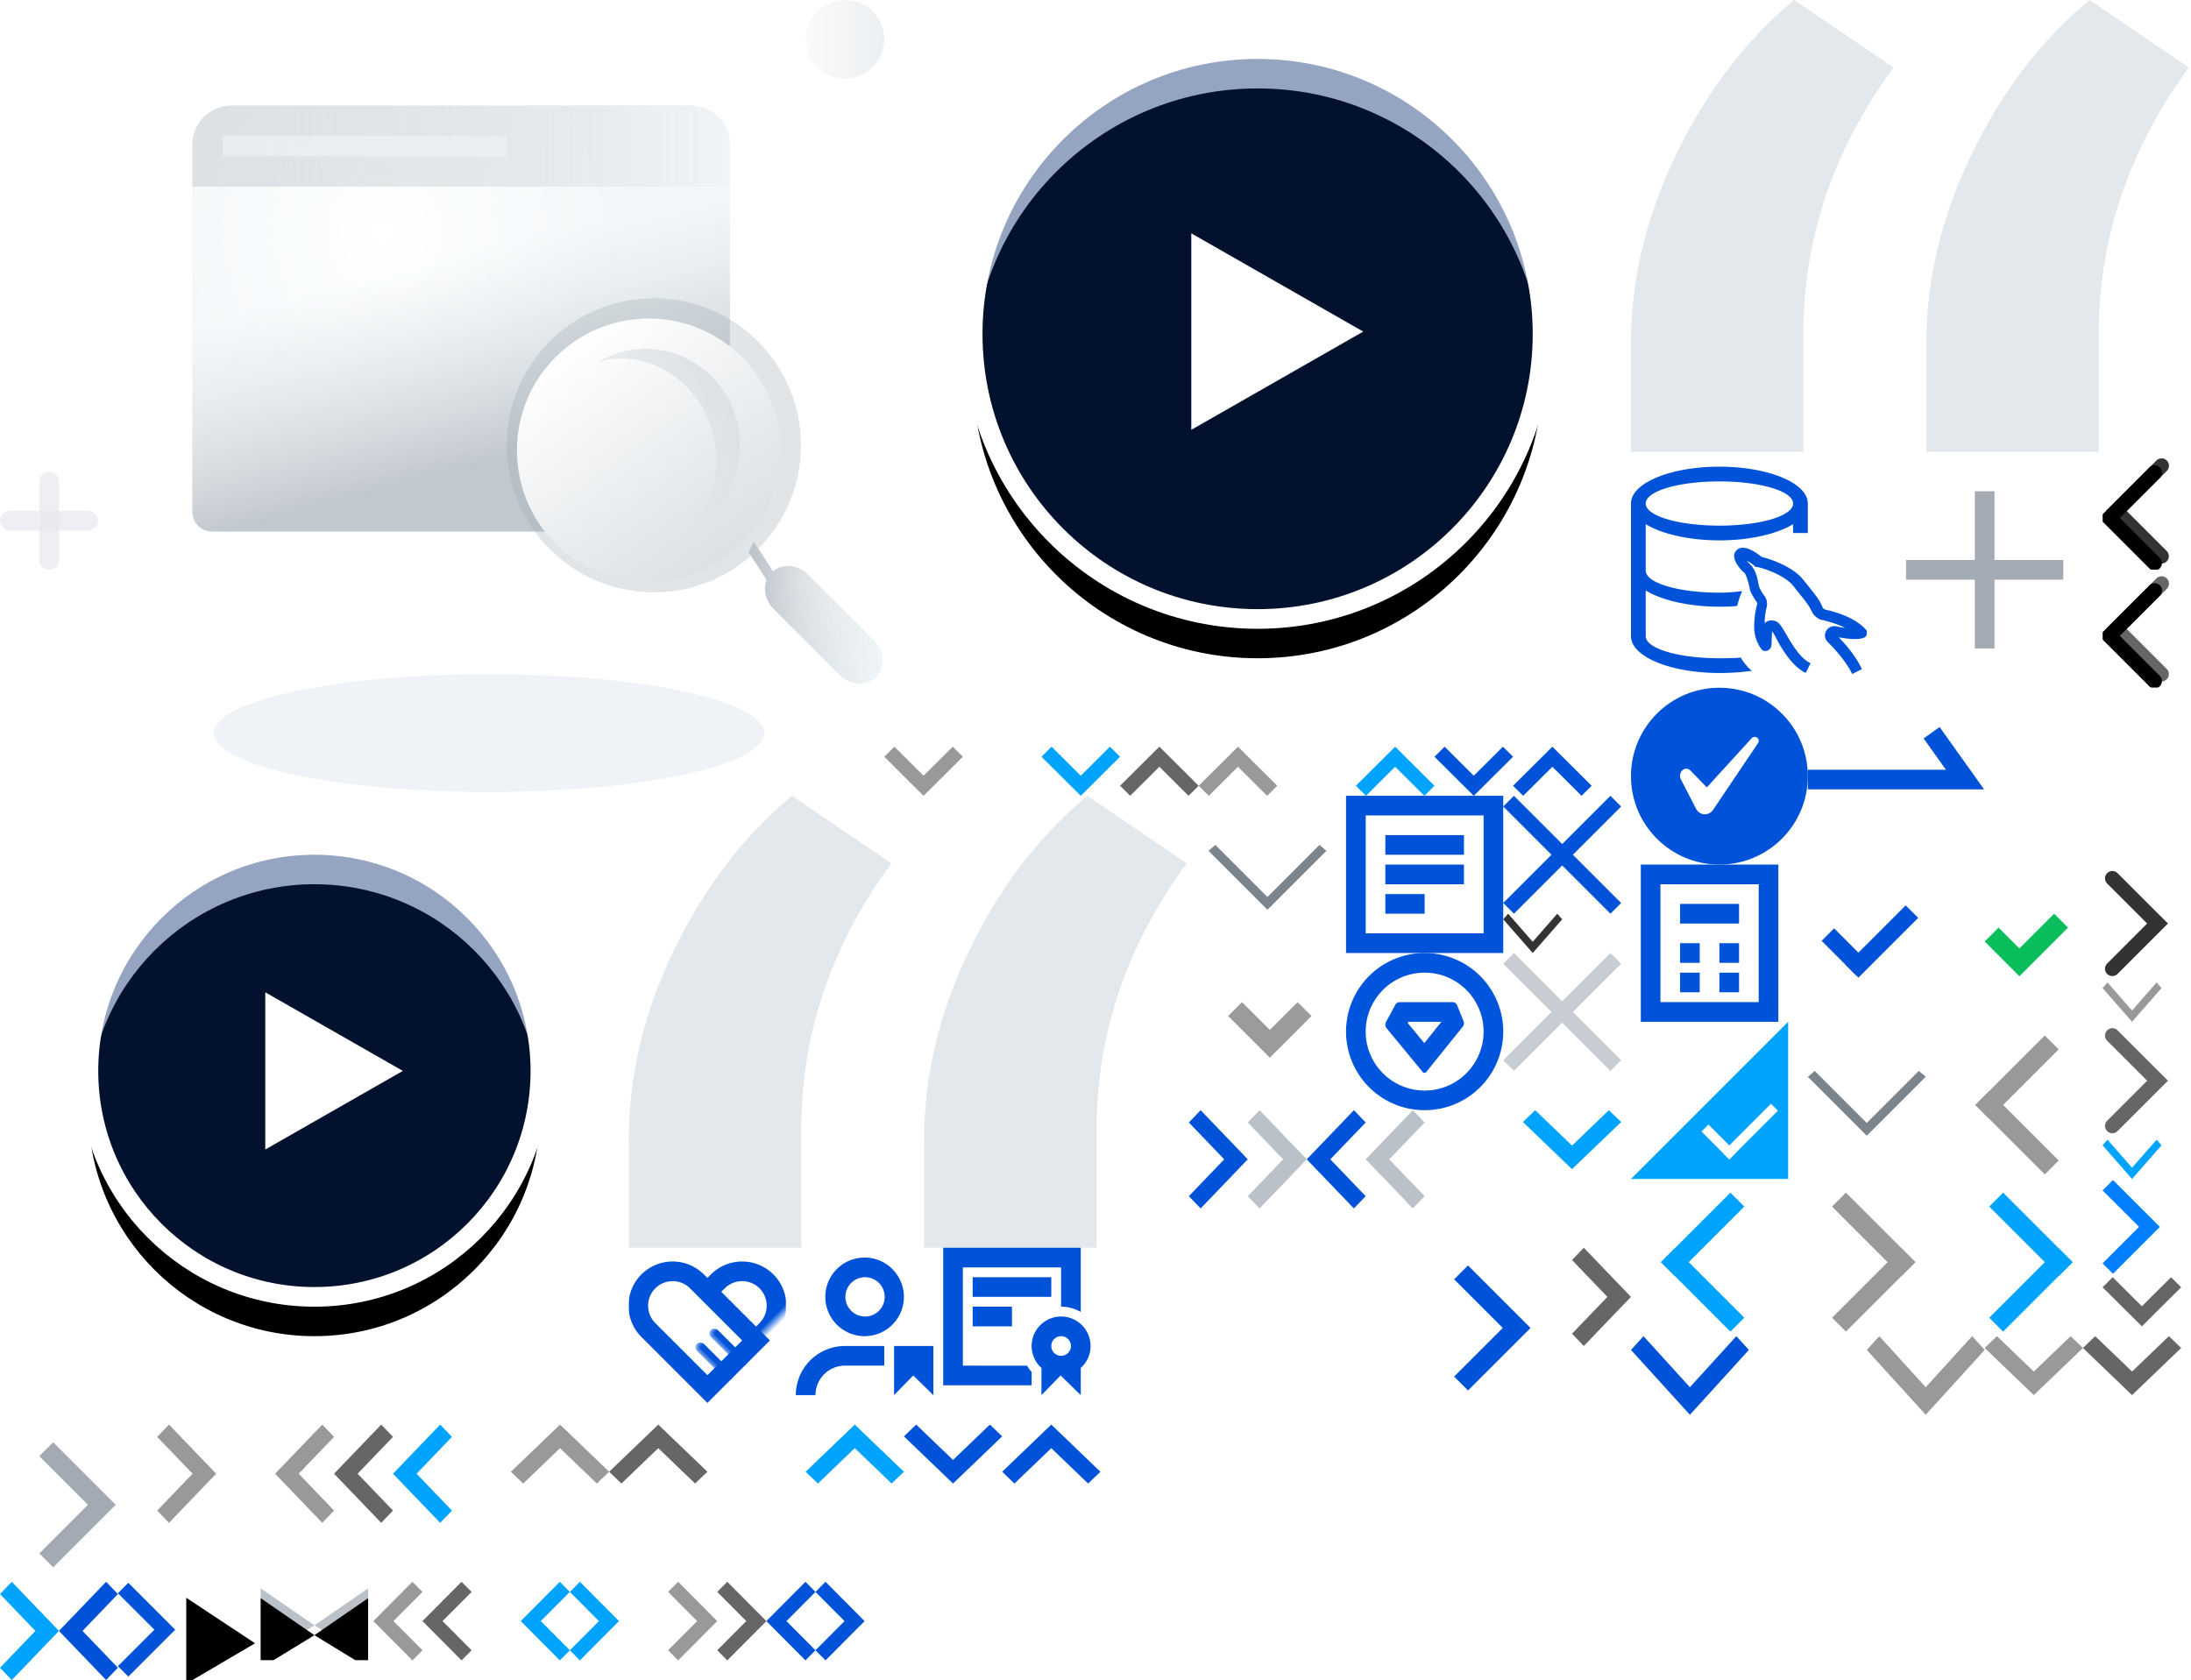 <?xml version="1.0" encoding="utf-8"?><svg width="223" height="171" viewBox="0 0 223 171" xmlns="http://www.w3.org/2000/svg" xmlns:xlink="http://www.w3.org/1999/xlink"><svg width="6" height="10" viewBox="0 0 6 10" id="L2RhdGEvX19xY2kvcm9vdC13b3Jrc3BhY2VzL19fcWNpLXBpcGVsaW5lLTQ0Mjc1MC0xL2J1aWxkL01haW4vZGVsL2Fycm93X2U5OS5zdmc=" x="214" y="120" xmlns="http://www.w3.org/2000/svg"><path d="M5.834 4.877l-1.061 1.06L1.061 9.65 0 8.59l3.713-3.713L0 1.165 1.06.105l4.774 4.772z" fill="#0080FF" fill-rule="evenodd"/></svg><svg width="6" height="10" viewBox="0 0 6 10" id="L2RhdGEvX19xY2kvcm9vdC13b3Jrc3BhY2VzL19fcWNpLXBpcGVsaW5lLTQ0Mjc1MC0xL2J1aWxkL01haW4vZGVsL2J0bi1uZXh0LWhvdmVyX2Q3ZC5zdmc=" x="121" y="113" xmlns="http://www.w3.org/2000/svg"><path d="M3.6 5L0 1.25 1.2 0 6 5 4.8 6.25 1.2 10 0 8.75z" fill="#0052d9" fill-rule="evenodd"/></svg><svg width="6" height="8" viewBox="0 0 6 8" id="L2RhdGEvX19xY2kvcm9vdC13b3Jrc3BhY2VzL19fcWNpLXBpcGVsaW5lLTQ0Mjc1MC0xL2J1aWxkL01haW4vZGVsL2J0bi1uZXh0X2JlOS5zdmc=" x="26" y="161" xmlns="http://www.w3.org/2000/svg"><defs><filter x="-18.3%" y="-14.1%" width="136.6%" height="128.1%" filterUnits="objectBoundingBox" id="acb"><feGaussianBlur stdDeviation=".5" in="SourceAlpha" result="shadowBlurInner1"/><feOffset dy="1" in="shadowBlurInner1" result="shadowOffsetInner1"/><feComposite in="shadowOffsetInner1" in2="SourceAlpha" operator="arithmetic" k2="-1" k3="1" result="shadowInnerInner1"/><feColorMatrix values="0 0 0 0 0 0 0 0 0 0 0 0 0 0 0 0 0 0 0.253 0" in="shadowInnerInner1"/></filter><path id="aca" d="M21.468 16.667L16 20.434l5.468 3.346z"/></defs><g transform="matrix(-1 0 0 1 22 -16)" fill="none" fill-rule="evenodd"><use fill="#BAC1C9" xlink:href="#aca"/><use fill="#000" filter="url(#acb)" xlink:href="#aca"/></g></svg><svg width="6" height="10" viewBox="0 0 6 10" id="L2RhdGEvX19xY2kvcm9vdC13b3Jrc3BhY2VzL19fcWNpLXBpcGVsaW5lLTQ0Mjc1MC0xL2J1aWxkL01haW4vZGVsL2J0bi1uZXh0X2UyYy5zdmc=" x="127" y="113" xmlns="http://www.w3.org/2000/svg"><path d="M3.6 5L0 1.25 1.2 0 6 5 4.8 6.25 1.2 10 0 8.75z" fill="#BAC1C9" fill-rule="evenodd"/></svg><svg width="6" height="10" viewBox="0 0 6 10" id="L2RhdGEvX19xY2kvcm9vdC13b3Jrc3BhY2VzL19fcWNpLXBpcGVsaW5lLTQ0Mjc1MC0xL2J1aWxkL01haW4vZGVsL2J0bi1wcmV2LWhvdmVyXzA3Yi5zdmc=" x="133" y="113" xmlns="http://www.w3.org/2000/svg"><path d="M2.4 5L6 8.75 4.8 10 0 5l1.2-1.25L4.8 0 6 1.25z" fill="#0052d9" fill-rule="nonzero"/></svg><svg width="6" height="8" viewBox="0 0 6 8" id="L2RhdGEvX19xY2kvcm9vdC13b3Jrc3BhY2VzL19fcWNpLXBpcGVsaW5lLTQ0Mjc1MC0xL2J1aWxkL01haW4vZGVsL2J0bi1wcmV2XzFmNC5zdmc=" x="32" y="161" xmlns="http://www.w3.org/2000/svg"><defs><filter x="-18.3%" y="-14.1%" width="136.6%" height="128.1%" filterUnits="objectBoundingBox" id="afb"><feGaussianBlur stdDeviation=".5" in="SourceAlpha" result="shadowBlurInner1"/><feOffset dy="1" in="shadowBlurInner1" result="shadowOffsetInner1"/><feComposite in="shadowOffsetInner1" in2="SourceAlpha" operator="arithmetic" k2="-1" k3="1" result="shadowInnerInner1"/><feColorMatrix values="0 0 0 0 0 0 0 0 0 0 0 0 0 0 0 0 0 0 0.253 0" in="shadowInnerInner1"/></filter><path id="afa" d="M17.468 12.667L12 16.434l5.468 3.346z"/></defs><g transform="translate(-12 -12)" fill="none" fill-rule="evenodd"><use fill="#BAC1C9" xlink:href="#afa"/><use fill="#000" filter="url(#afb)" xlink:href="#afa"/></g></svg><svg width="6" height="10" viewBox="0 0 6 10" id="L2RhdGEvX19xY2kvcm9vdC13b3Jrc3BhY2VzL19fcWNpLXBpcGVsaW5lLTQ0Mjc1MC0xL2J1aWxkL01haW4vZGVsL2J0bi1wcmV2Xzk4Ni5zdmc=" x="139" y="113" xmlns="http://www.w3.org/2000/svg"><path d="M2.4 5L6 8.75 4.8 10 0 5l1.2-1.25L4.8 0 6 1.25z" fill="#BAC1C9" fill-rule="nonzero"/></svg><svg width="12" height="8" viewBox="0 0 12 8" id="L2RhdGEvX19xY2kvcm9vdC13b3Jrc3BhY2VzL19fcWNpLXBpcGVsaW5lLTQ0Mjc1MC0xL2J1aWxkL01haW4vZGVsL2NhcmV0LW9wZW5fNWYyLnN2Zw==" x="166" y="136" xmlns="http://www.w3.org/2000/svg"><path d="M6 5.196L10.725 0 12 1.402 6 8 0 1.402 1.275 0z" fill="#0052D9" fill-rule="evenodd"/></svg><svg width="12" height="8" viewBox="0 0 12 8" id="L2RhdGEvX19xY2kvcm9vdC13b3Jrc3BhY2VzL19fcWNpLXBpcGVsaW5lLTQ0Mjc1MC0xL2J1aWxkL01haW4vZGVsL2NhcmV0LW9wZW5fNmVlLnN2Zw==" x="178" y="136" xmlns="http://www.w3.org/2000/svg"><path d="M6 5.196L10.725 0 12 1.402 6 8 0 1.402 1.275 0z" fill="#fff" fill-rule="evenodd"/></svg><svg width="12" height="8" viewBox="0 0 12 8" id="L2RhdGEvX19xY2kvcm9vdC13b3Jrc3BhY2VzL19fcWNpLXBpcGVsaW5lLTQ0Mjc1MC0xL2J1aWxkL01haW4vZGVsL2NhcmV0XzVhOC5zdmc=" x="190" y="136" xmlns="http://www.w3.org/2000/svg"><path d="M6 5.196L10.725 0 12 1.402 6 8 0 1.402 1.275 0z" fill="#999" fill-rule="evenodd"/></svg><svg width="12" height="12" viewBox="0 0 12 12" id="L2RhdGEvX19xY2kvcm9vdC13b3Jrc3BhY2VzL19fcWNpLXBpcGVsaW5lLTQ0Mjc1MC0xL2J1aWxkL01haW4vZGVsL2Nsb3NlLWFjdGl2ZV85NzAuc3Zn" x="153" y="81" xmlns="http://www.w3.org/2000/svg"><path d="M10.91 0L12 1.09 7.09 6 12 10.91 10.91 12 6 7.09 1.09 12 0 10.91 4.91 6 0 1.09 1.09 0 6 4.909 10.91 0z" fill="#0052D9" fill-rule="evenodd"/></svg><svg width="12" height="12" viewBox="0 0 12 12" id="L2RhdGEvX19xY2kvcm9vdC13b3Jrc3BhY2VzL19fcWNpLXBpcGVsaW5lLTQ0Mjc1MC0xL2J1aWxkL01haW4vZGVsL2Nsb3NlXzM2OS5zdmc=" x="153" y="97" xmlns="http://www.w3.org/2000/svg"><path d="M10.91 0L12 1.09 7.09 6 12 10.91 10.91 12 6 7.09 1.09 12 0 10.91 4.91 6 0 1.09 1.09 0 6 4.909 10.91 0z" fill="#495770" fill-rule="evenodd" opacity=".3"/></svg><svg width="57" height="46" viewBox="0 0 57 46" id="L2RhdGEvX19xY2kvcm9vdC13b3Jrc3BhY2VzL19fcWNpLXBpcGVsaW5lLTQ0Mjc1MC0xL2J1aWxkL01haW4vZGVsL2RvdF9jNzUuc3Zn" x="64" y="81" xmlns="http://www.w3.org/2000/svg"><path d="M17.56 46V33.02c.191-9.352 3.245-18.068 9.162-26.149L16.606 0c-4.9 4.072-8.892 9.29-11.977 15.651C1.543 22.014 0 28.44 0 34.93V46h17.56zm30.062 0V33.02c.191-9.352 3.245-18.068 9.162-26.149L46.668 0c-4.899 4.072-8.891 9.29-11.977 15.651-3.086 6.363-4.629 12.789-4.629 19.278V46h17.56z" fill="#E3E8ED" fill-rule="nonzero"/></svg><svg width="90" height="81" viewBox="0 0 90 81" id="L2RhdGEvX19xY2kvcm9vdC13b3Jrc3BhY2VzL19fcWNpLXBpcGVsaW5lLTQ0Mjc1MC0xL2J1aWxkL01haW4vZGVsL2VtcHR5XzI5Yi5zdmc=" xmlns="http://www.w3.org/2000/svg"><defs><linearGradient x1="-47.927%" y1="50%" x2="185.495%" y2="50%" id="ana"><stop stop-color="#FFF" offset="0%"/><stop stop-color="#E2E7EB" offset="100%"/></linearGradient><linearGradient x1="57.844%" y1="32.116%" x2="73.117%" y2="77.5%" id="and"><stop stop-color="#FBFEFE" stop-opacity=".5" offset="0%"/><stop stop-color="#A7B1B9" offset="100%"/></linearGradient><linearGradient x1="106.556%" y1="28.551%" x2="0%" y2="28.551%" id="ane"><stop stop-color="#F2F7FA" stop-opacity=".501" offset="0%"/><stop stop-color="#8D99A1" stop-opacity=".244" offset="100%"/></linearGradient><linearGradient x1="96.002%" y1="50.02%" x2="-.125%" y2="52.365%" id="anh"><stop stop-color="#FBFEFE" stop-opacity=".5" offset="0%"/><stop stop-color="#B9C1C7" offset="100%"/></linearGradient><linearGradient x1="22.132%" y1="6.673%" x2="85.239%" y2="92.307%" id="ani"><stop stop-color="#FFF" offset="0%"/><stop stop-color="#DADFE3" offset="100%"/></linearGradient><linearGradient x1="10.802%" y1="-39.98%" x2="80.247%" y2="123.629%" id="anj"><stop stop-color="#BBC2CA" stop-opacity=".658" offset="0%"/><stop stop-color="#E5E6EB" stop-opacity="0" offset="100%"/></linearGradient><radialGradient cx="35.61%" cy="29.795%" fx="35.61%" fy="29.795%" r="52.786%" gradientTransform="scale(.792 1) rotate(69.879 .403 .365)" id="anb"><stop stop-color="#FFF" stop-opacity=".992" offset="0%"/><stop stop-color="#E2EBF1" offset="100%"/></radialGradient><radialGradient cx="35.61%" cy="29.795%" fx="35.61%" fy="29.795%" r="54.438%" gradientTransform="matrix(.264 .91 -.964 .25 .55 -.1)" id="anf"><stop stop-color="#FFF" stop-opacity=".992" offset="0%"/><stop stop-color="#E2EBF1" offset="100%"/></radialGradient><path d="M23.58 10.742h46.71a4 4 0 014 4v37.355a2 2 0 01-2 2H21.58a2 2 0 01-2-2V14.742a4 4 0 014-4z" id="anc"/><path d="M76.723 55.129l1.95 3.02c.98-.83 2.534-.704 3.56.323l6.727 6.727c1.076 1.075 1.164 2.73.197 3.697-.967.967-2.622.879-3.698-.197l-6.727-6.727c-.825-.824-1.069-1.99-.701-2.925l-1.834-2.84.526-1.078z" id="ang"/></defs><g fill="none" fill-rule="evenodd"><ellipse fill="#EFF3F8" fill-rule="nonzero" cx="49.774" cy="74.613" rx="28" ry="6"/><circle fill="url(#ana)" fill-rule="nonzero" cx="86" cy="4" r="4"/><g opacity=".696"><use fill="url(#anb)" xlink:href="#anc"/><use fill="url(#and)" xlink:href="#anc"/></g><path d="M23.58 10.742h46.71a4 4 0 014 4V19H19.58v-4.258a4 4 0 014-4z" fill="url(#ane)" fill-rule="nonzero"/><circle fill="#9CA7AE" fill-rule="nonzero" opacity=".3" cx="66.548" cy="45.323" r="14.968"/><use fill="url(#anf)" xlink:href="#ang"/><use fill="url(#anh)" xlink:href="#ang"/><circle fill="url(#ani)" fill-rule="nonzero" cx="66.032" cy="45.839" r="13.419"/><path d="M70.484 35.516a9.44 9.44 0 014.84 1.33 8.638 8.638 0 00-2.437-.35c-5.31 0-9.613 4.876-9.613 10.286 0 2.773 1.13 5.406 2.948 7.314-3.17-1.6-5.351-4.932-5.351-8.783 0-5.41 4.304-9.797 9.613-9.797z" fill="url(#anj)" transform="matrix(-1 0 0 1 136.194 0)"/><path fill="#F0F3F6" opacity=".696" d="M22.677 13.839H51.58v2.065H22.677z"/><rect fill="#E5E8EC" fill-rule="nonzero" opacity=".718" y="52" width="10" height="2" rx="1"/><path d="M6 49v8a1 1 0 01-2 0v-8a1 1 0 012 0z" fill="#E5E8EC" fill-rule="nonzero" opacity=".718"/></g></svg><svg width="16" height="16" viewBox="0 0 16 16" id="L2RhdGEvX19xY2kvcm9vdC13b3Jrc3BhY2VzL19fcWNpLXBpcGVsaW5lLTQ0Mjc1MC0xL2J1aWxkL01haW4vZGVsL2ljb24tY2FsY19kZmQuc3Zn" x="166" y="88" xmlns="http://www.w3.org/2000/svg"><g fill="none" fill-rule="evenodd"><path d="M0 0h16v16H0z"/><path d="M15 0v16H1V0h14zm-2 2H3v12h10V2z" fill="#0052D9" fill-rule="nonzero"/><path fill="#0052D9" fill-rule="nonzero" d="M5 4h6v2H5zm0 4h2v2H5zm4 0h2v2H9zm-4 3h2v2H5zm4 0h2v2H9z"/></g></svg><svg width="16" height="16" viewBox="0 0 16 16" id="L2RhdGEvX19xY2kvcm9vdC13b3Jrc3BhY2VzL19fcWNpLXBpcGVsaW5lLTQ0Mjc1MC0xL2J1aWxkL01haW4vZGVsL2ljb24tY2hlY2tfMjQ4LnN2Zw==" x="182" y="88" xmlns="http://www.w3.org/2000/svg"><g fill="#0052D9" fill-rule="nonzero"><path d="M11.96 4.154l1.273 1.273-6.082 6.081-1.272-1.272z"/><path d="M4.677 6.488l3.535 3.535-1.273 1.273-3.535-3.535z"/></g></svg><svg width="16" height="16" viewBox="0 0 16 16" id="L2RhdGEvX19xY2kvcm9vdC13b3Jrc3BhY2VzL19fcWNpLXBpcGVsaW5lLTQ0Mjc1MC0xL2J1aWxkL01haW4vZGVsL2ljb24tY2hlY2tfZmMyLnN2Zw==" x="198" y="88" xmlns="http://www.w3.org/2000/svg"><g fill="none" fill-rule="evenodd"><path d="M0 0h16v16H0z"/><path d="M11.071 5l1.414 1.414-4.95 4.95L4 7.828l1.414-1.414 2.121 2.121L11.071 5z" fill="#0ABF5B" fill-rule="nonzero"/></g></svg><svg width="24" height="24" viewBox="0 0 24 24" id="L2RhdGEvX19xY2kvcm9vdC13b3Jrc3BhY2VzL19fcWNpLXBpcGVsaW5lLTQ0Mjc1MC0xL2J1aWxkL01haW4vZGVsL2ljb24tY2xvdWRfYzZkLnN2Zw==" x="166" y="46" xmlns="http://www.w3.org/2000/svg"><g fill="none" fill-rule="evenodd"><path d="M22.516 22.603c-.66-1.374-1.925-2.694-2.475-3.244-.33-.33-.384-.77-.165-1.154.22-.385.66-.55 1.1-.44l.825.165c-.77-.44-1.54-.605-2.09-.77-.11-.055-.22-.055-.274-.055-.44-.11-.825-.44-1.045-.88-.275-.604-.55-.934-1.87-2.584-.88-1.1-2.913-1.76-3.628-1.924h-.11c-.11 0-.165-.055-.22-.11l-.055-.055c-.22-.22-.495-.33-.715-.495.055.11.165.22.33.385l.11.11c.44.495.605 1.155.715 1.76.055.164.055.33.11.44.055.164.22.494.55.934.22.33.274.66.22 1.045a6.591 6.591 0 00-.22 1.704c.22-.22.494-.33.824-.275.605.055.825.495 1.32 1.32.55.934 1.43 2.529 2.529 3.024l-.495.99c-1.374-.66-2.419-2.42-2.969-3.465a7.53 7.53 0 00-.44-.77c0 .056-.055.276-.055.88 0 .275 0 .495-.055.66a.597.597 0 01-.44.44c-.22.055-.44 0-.55-.165-.11-.165-.274-.385-.384-.66-.66-1.264-.22-3.299-.055-3.903v-.165c-.33-.495-.605-.935-.715-1.265-.055-.165-.055-.33-.11-.495-.11-.495-.275-1.044-.495-1.32l-.165-.11c-.44-.494-1.32-1.539-.55-2.198.715-.66 2.145.44 2.475.714.385.11 2.969.77 4.233 2.31 1.375 1.704 1.65 2.034 1.98 2.804.055.165.165.22.33.274.054 0 .164.055.274.055.77.22 2.09.55 3.3 1.485.274.22.494.44.604.605v.385a.496.496 0 01-.33.33c-.495.22-1.704.11-2.529-.056.66.66 1.76 1.925 2.364 3.244l-.99.495z" fill="#0052D9" fill-rule="nonzero"/><path d="M9 1.5c-4.95 0-9 1.65-9 3.75v13.5h1.5V14.1c1.575.975 4.35 1.65 7.5 1.65.6 0 1.2 0 1.8-.075.15-.525.3-1.05.525-1.5-.75.075-1.5.15-2.325.15-4.125 0-7.5-.975-7.5-2.25V7.35C3.075 8.325 5.85 9 9 9c3.15 0 5.925-.675 7.5-1.65v.9H18v-3c0-2.1-4.05-3.75-9-3.75zm0 6c-4.125 0-7.5-.975-7.5-2.25S4.875 3 9 3s7.5.975 7.5 2.25S13.125 7.5 9 7.5zm2.175 13.425C10.5 21 9.75 21 9 21c-4.125 0-7.5-.975-7.5-2.25H0c0 2.1 4.05 3.75 9 3.75 1.125 0 2.25-.075 3.3-.225a4.912 4.912 0 01-1.125-1.35z" fill="#0052D9" fill-rule="nonzero"/><path d="M23.44 22.204a18.553 18.553 0 00-2.308-3.273m.108-.003c1.786.273 2.678-.004 2.678-.832 0-.827-1.435-1.533-4.306-2.117-1.196-1.73-2.104-2.85-2.725-3.365C14.94 11.005 13.23 10.7 13.23 10.7s-1.939-.94-2.332-.571c-.444.416.65 2.146.65 2.146s.322.575.537 1.063c.082.188.248.813.405 1.198.089.22.234.51.435.87-.09 1.274-.09 2.24 0 2.898.09.657.318 1.34.682 2.045.257.229.431.229.523 0 .092-.228.193-.91.302-2.045"/></g></svg><svg width="16" height="16" viewBox="0 0 16 16" id="L2RhdGEvX19xY2kvcm9vdC13b3Jrc3BhY2VzL19fcWNpLXBpcGVsaW5lLTQ0Mjc1MC0xL2J1aWxkL01haW4vZGVsL2ljb24tYWN0aXZlXzg4NC5zdmc=" x="166" y="104" xmlns="http://www.w3.org/2000/svg"><path d="M16 0v16H0L16 0z" fill="#00A4FF"/><path d="M7.883 10.462l2.828 2.828-.707.707-2.828-2.828.707-.707z" fill="#FFF"/><path d="M9.297 13.293l4.95-4.95.707.707-4.95 4.95-.707-.707z" fill="#FFF"/></svg><svg width="16" height="16" viewBox="0 0 16 16" id="L2RhdGEvX19xY2kvcm9vdC13b3Jrc3BhY2VzL19fcWNpLXBpcGVsaW5lLTQ0Mjc1MC0xL2J1aWxkL01haW4vZGVsL2ljb24tYXJyb3ctYm90dG9tXzA4Mi5zdmc=" x="182" y="104" xmlns="http://www.w3.org/2000/svg"><path d="M0 0h16v16H0V0z" fill="none"/><path d="M13.299 5L8 10.3 2.7 5l-.7.599L8 11.6l5.999-6.001-.7-.599z" fill="#7C848E"/></svg><svg width="7" height="12" viewBox="0 0 7 12" id="L2RhdGEvX19xY2kvcm9vdC13b3Jrc3BhY2VzL19fcWNpLXBpcGVsaW5lLTQ0Mjc1MC0xL2J1aWxkL01haW4vZGVsL2ljb24tYXJyb3ctbGVmdC1ob3Zlcl8zYTIuc3Zn" x="214" y="46" xmlns="http://www.w3.org/2000/svg"><defs><filter x="-25%" y="-24.9%" width="150%" height="149.9%" filterUnits="objectBoundingBox" id="aub"><feGaussianBlur stdDeviation="1.5" in="SourceAlpha" result="shadowBlurInner1"/><feOffset dy="1" in="shadowBlurInner1" result="shadowOffsetInner1"/><feComposite in="shadowOffsetInner1" in2="SourceAlpha" operator="arithmetic" k2="-1" k3="1" result="shadowInnerInner1"/><feColorMatrix values="0 0 0 0 0 0 0 0 0 0 0 0 0 0 0 0 0 0 0.5 0" in="shadowInnerInner1"/></filter><path d="M16.75 14a.75.75 0 01.75.75v5.769h5.754a.75.75 0 110 1.5h-7.25v-.02H16v-7.25a.75.75 0 01.75-.75z" id="aua"/></defs><g transform="rotate(45 27.487 -4.89)" fill="none" fill-rule="evenodd"><use fill="#333" xlink:href="#aua"/><use fill="#000" filter="url(#aub)" xlink:href="#aua"/></g></svg><svg width="16" height="16" viewBox="0 0 16 16" id="L2RhdGEvX19xY2kvcm9vdC13b3Jrc3BhY2VzL19fcWNpLXBpcGVsaW5lLTQ0Mjc1MC0xL2J1aWxkL01haW4vZGVsL2ljb24tYXJyb3ctbGVmdC1tb2JpbGUtZGlzYWJsZWRfMGU1LnN2Zw==" x="198" y="104" xmlns="http://www.w3.org/2000/svg"><g fill="none" fill-rule="evenodd"><path d="M0 0h16v16H0z"/><g fill="#999"><path d="M10.121 15.536l-7.07-7.072L4.464 7.05l7.07 7.071z"/><path d="M3.05 8.465l7.071-7.072 1.415 1.415-7.071 7.07z"/></g></g></svg><svg width="16" height="16" viewBox="0 0 16 16" id="L2RhdGEvX19xY2kvcm9vdC13b3Jrc3BhY2VzL19fcWNpLXBpcGVsaW5lLTQ0Mjc1MC0xL2J1aWxkL01haW4vZGVsL2ljb24tYXJyb3ctbGVmdC1tb2JpbGVfNzY2LnN2Zw==" x="166" y="120" xmlns="http://www.w3.org/2000/svg"><g fill="none" fill-rule="evenodd"><path d="M0 0h16v16H0z"/><g fill="#00a4ff"><path d="M10.121 15.536l-7.07-7.072L4.464 7.05l7.07 7.071z"/><path d="M3.05 8.465l7.071-7.072 1.415 1.415-7.071 7.07z"/></g></g></svg><svg width="7" height="12" viewBox="0 0 7 12" id="L2RhdGEvX19xY2kvcm9vdC13b3Jrc3BhY2VzL19fcWNpLXBpcGVsaW5lLTQ0Mjc1MC0xL2J1aWxkL01haW4vZGVsL2ljb24tYXJyb3ctbGVmdF9jMDQuc3Zn" x="214" y="58" xmlns="http://www.w3.org/2000/svg"><defs><filter x="-25%" y="-24.9%" width="150%" height="149.9%" filterUnits="objectBoundingBox" id="axb"><feGaussianBlur stdDeviation="1.5" in="SourceAlpha" result="shadowBlurInner1"/><feOffset dy="1" in="shadowBlurInner1" result="shadowOffsetInner1"/><feComposite in="shadowOffsetInner1" in2="SourceAlpha" operator="arithmetic" k2="-1" k3="1" result="shadowInnerInner1"/><feColorMatrix values="0 0 0 0 0 0 0 0 0 0 0 0 0 0 0 0 0 0 0.5 0" in="shadowInnerInner1"/></filter><path d="M16.75 14a.75.75 0 01.75.75v5.769h5.754a.75.75 0 110 1.5h-7.25v-.02H16v-7.25a.75.75 0 01.75-.75z" id="axa"/></defs><g transform="rotate(45 27.487 -4.89)" fill="none" fill-rule="evenodd"><use fill="#666" xlink:href="#axa"/><use fill="#000" filter="url(#axb)" xlink:href="#axa"/></g></svg><svg width="7" height="12" viewBox="0 0 7 12" id="L2RhdGEvX19xY2kvcm9vdC13b3Jrc3BhY2VzL19fcWNpLXBpcGVsaW5lLTQ0Mjc1MC0xL2J1aWxkL01haW4vZGVsL2ljb24tYXJyb3ctcmlnaHQtaG92ZXJfZGI5LnN2Zw==" x="214" y="88" xmlns="http://www.w3.org/2000/svg"><path d="M.469.872a.75.75 0 000 1.06L4.537 6l-4.07 4.071a.748.748 0 001.058 1.058l5.128-5.128-.013-.013.003-.003L1.529.872a.75.75 0 00-1.06 0z" fill="#333" fill-rule="evenodd"/></svg><svg width="16" height="16" viewBox="0 0 16 16" id="L2RhdGEvX19xY2kvcm9vdC13b3Jrc3BhY2VzL19fcWNpLXBpcGVsaW5lLTQ0Mjc1MC0xL2J1aWxkL01haW4vZGVsL2ljb24tYXJyb3ctcmlnaHQtbW9iaWxlLWRpc2FibGVkXzY2Ny5zdmc=" x="182" y="120" xmlns="http://www.w3.org/2000/svg"><g fill="none" fill-rule="evenodd"><path d="M0 0h16v16H0z"/><g fill="#999"><path d="M5.879 15.536l7.07-7.072-1.414-1.414-7.07 7.071z"/><path d="M12.95 8.465L5.879 1.393 4.464 2.808l7.071 7.07z"/></g></g></svg><svg width="16" height="16" viewBox="0 0 16 16" id="L2RhdGEvX19xY2kvcm9vdC13b3Jrc3BhY2VzL19fcWNpLXBpcGVsaW5lLTQ0Mjc1MC0xL2J1aWxkL01haW4vZGVsL2ljb24tYXJyb3ctcmlnaHQtbW9iaWxlXzA4Yi5zdmc=" x="198" y="120" xmlns="http://www.w3.org/2000/svg"><g fill="none" fill-rule="evenodd"><path d="M0 0h16v16H0z"/><g fill="#00a4ff"><path d="M5.879 15.536l7.07-7.072-1.414-1.414-7.07 7.071z"/><path d="M12.95 8.465L5.879 1.393 4.464 2.808l7.071 7.07z"/></g></g></svg><svg width="7" height="12" viewBox="0 0 7 12" id="L2RhdGEvX19xY2kvcm9vdC13b3Jrc3BhY2VzL19fcWNpLXBpcGVsaW5lLTQ0Mjc1MC0xL2J1aWxkL01haW4vZGVsL2ljb24tYXJyb3ctcmlnaHRfNDI2LnN2Zw==" x="214" y="104" xmlns="http://www.w3.org/2000/svg"><path d="M.469.872a.75.75 0 000 1.06L4.537 6l-4.07 4.071a.748.748 0 001.058 1.058l5.128-5.128-.013-.013.003-.003L1.529.872a.75.75 0 00-1.06 0z" fill="#666" fill-rule="evenodd"/></svg><svg width="16" height="16" viewBox="0 0 16 16" id="L2RhdGEvX19xY2kvcm9vdC13b3Jrc3BhY2VzL19fcWNpLXBpcGVsaW5lLTQ0Mjc1MC0xL2J1aWxkL01haW4vZGVsL2ljb24tYXJyb3dfMDgyLnN2Zw==" x="121" y="81" xmlns="http://www.w3.org/2000/svg"><path d="M0 0h16v16H0V0z" fill="none"/><path d="M13.299 5L8 10.3 2.7 5l-.7.599L8 11.6l5.999-6.001-.7-.599z" fill="#7C848E"/></svg><svg width="16" height="16" viewBox="0 0 16 16" id="L2RhdGEvX19xY2kvcm9vdC13b3Jrc3BhY2VzL19fcWNpLXBpcGVsaW5lLTQ0Mjc1MC0xL2J1aWxkL01haW4vZGVsL2ljb24tZG9jXzZjYi5zdmc=" x="137" y="81" xmlns="http://www.w3.org/2000/svg"><path d="M16 0v16H0V0h16zm-2 2H2v12h12V2zm-6 8v2H4v-2h4zm4-3v2H4V7h8zm0-3v2H4V4h8z" fill="#0052D9" fill-rule="nonzero"/></svg><svg width="16" height="16" viewBox="0 0 16 16" id="L2RhdGEvX19xY2kvcm9vdC13b3Jrc3BhY2VzL19fcWNpLXBpcGVsaW5lLTQ0Mjc1MC0xL2J1aWxkL01haW4vZGVsL2ljb24tZHJvcGRvd25fZDVkLnN2Zw==" x="121" y="97" xmlns="http://www.w3.org/2000/svg"><g fill="none" fill-rule="evenodd"><path d="M0 0h16v16H0z"/><path d="M4 6.414L5.414 5l2.828 2.828L11.072 5l1.413 1.414-2.828 2.829-1.414 1.414L4 6.414z" fill="#9B9B9B"/></g></svg><svg width="18" height="18" viewBox="0 0 18 18" id="L2RhdGEvX19xY2kvcm9vdC13b3Jrc3BhY2VzL19fcWNpLXBpcGVsaW5lLTQ0Mjc1MC0xL2J1aWxkL01haW4vZGVsL2ljb24tZmVhdHVyZV8xOGYuc3Zn" x="166" y="70" xmlns="http://www.w3.org/2000/svg"><g fill="none" fill-rule="evenodd"><circle fill="#0052D9" cx="9" cy="9" r="9"/><path d="M5.23 8.407a.78.78 0 00-.15.92l1.555 3.009a1 1 0 001.718.1l4.585-6.807a.4.4 0 00-.091-.543.418.418 0 00-.56.052l-4.57 5.006-1.665-1.723a.581.581 0 00-.821-.014z" fill="#FFF"/></g></svg><svg width="16" height="16" viewBox="0 0 16 16" id="L2RhdGEvX19xY2kvcm9vdC13b3Jrc3BhY2VzL19fcWNpLXBpcGVsaW5lLTQ0Mjc1MC0xL2J1aWxkL01haW4vZGVsL2ljb24taGFuZHBpY2tfYWM0LnN2Zw==" x="137" y="97" xmlns="http://www.w3.org/2000/svg"><g fill="#0055DC" fill-rule="nonzero"><path d="M2 8a6 6 0 1012 0A6 6 0 002 8zM0 8a8 8 0 1116 0A8 8 0 010 8z"/><path d="M9.711 7H6.353l-.07.128 1.683 2.04L9.71 7zm-1.727 5.2a.233.233 0 01-.181-.087L4.13 7.66a.584.584 0 01-.06-.645l.944-1.743A.507.507 0 015.46 5h5.38c.206 0 .392.13.473.333l.645 1.587a.585.585 0 01-.083.584l-3.71 4.607a.234.234 0 01-.18.089z"/></g></svg><svg width="18" height="16" viewBox="0 0 18 16" id="L2RhdGEvX19xY2kvcm9vdC13b3Jrc3BhY2VzL19fcWNpLXBpcGVsaW5lLTQ0Mjc1MC0xL2J1aWxkL01haW4vZGVsL2ljb24tbW9yZWxpbmtfNTU4LnN2Zw==" x="184" y="70" xmlns="http://www.w3.org/2000/svg"><g fill="none" fill-rule="evenodd"><path d="M.5.5h17v15H.5z"/><path d="M11.787 5.161L13.415 4l4.526 6.348H0v-2h14.058z" fill="#0052D9" fill-rule="nonzero"/></g></svg><svg width="18" height="16" viewBox="0 0 18 16" id="L2RhdGEvX19xY2kvcm9vdC13b3Jrc3BhY2VzL19fcWNpLXBpcGVsaW5lLTQ0Mjc1MC0xL2J1aWxkL01haW4vZGVsL2ljb24tbW9yZWxpbmtfY2Q5LnN2Zw==" x="202" y="70" xmlns="http://www.w3.org/2000/svg"><g fill="none" fill-rule="evenodd"><path d="M.5.5h17v15H.5z"/><path d="M11.787 5.161L13.415 4l4.526 6.348H0v-2h14.058z" fill="#fff" fill-rule="nonzero"/></g></svg><svg width="16" height="16" viewBox="0 0 16 16" id="L2RhdGEvX19xY2kvcm9vdC13b3Jrc3BhY2VzL19fcWNpLXBpcGVsaW5lLTQ0Mjc1MC0xL2J1aWxkL01haW4vZGVsL2ljb24tc2FsZV8xODguc3Zn" x="64" y="127" xmlns="http://www.w3.org/2000/svg"><defs><path id="bja" d="M0 0h16v16H0z"/></defs><g fill="none" fill-rule="evenodd"><mask id="bjb" fill="#fff"><use xlink:href="#bja"/></mask><path d="M3.732 12.667h5v-7.5a2.5 2.5 0 10-5 0v7.5zm2.5-12a4.5 4.5 0 014.5 4.5v9.5h-9v-9.5a4.5 4.5 0 014.5-4.5z" fill="#0052D9" fill-rule="nonzero" mask="url(#bjb)" transform="rotate(-45 6.232 7.667)"/><rect fill="#0052D9" mask="url(#bjb)" transform="rotate(-45 8.707 11.556)" x="8.207" y="9.056" width="1" height="5" rx=".5"/><rect fill="#0052D9" mask="url(#bjb)" transform="rotate(-45 10.12 10.142)" x="9.621" y="7.642" width="1" height="5" rx=".5"/><path d="M14.989 7.853V6.294a2.5 2.5 0 10-5 0v1.493l5 .066zm-2.5-6.059a4.5 4.5 0 014.5 4.5v1.512l-9 .291V6.294a4.5 4.5 0 014.5-4.5z" fill="#0052D9" fill-rule="nonzero" mask="url(#bjb)" transform="rotate(45 12.489 4.946)"/></g></svg><svg width="16" height="16" viewBox="0 0 16 16" id="L2RhdGEvX19xY2kvcm9vdC13b3Jrc3BhY2VzL19fcWNpLXBpcGVsaW5lLTQ0Mjc1MC0xL2J1aWxkL01haW4vZGVsL2ljb24tc2VydmljZV8wMTIuc3Zn" x="80" y="127" xmlns="http://www.w3.org/2000/svg"><path d="M3 15H1a5 5 0 015-5v2c-1.654 0-3 1.346-3 3zm7-3H6v-2h4v2zM4 5a4 4 0 118 0 4 4 0 01-8 0zm4 2a2 2 0 10.001-3.999A2 2 0 008 7zm3 3h4v5l-2.051-2L11 15z" fill="#0052D9" fill-rule="evenodd"/></svg><svg width="16" height="16" viewBox="0 0 16 16" id="L2RhdGEvX19xY2kvcm9vdC13b3Jrc3BhY2VzL19fcWNpLXBpcGVsaW5lLTQ0Mjc1MC0xL2J1aWxkL01haW4vZGVsL2ljb24tdGVzdF84MjQuc3Zn" x="96" y="127" xmlns="http://www.w3.org/2000/svg"><g fill="none" fill-rule="evenodd"><path d="M0 0h16v16H0z"/><path d="M14 0l.001 6.536A3.982 3.982 0 0012 6V2H2v10l6.536.001a4 4 0 00.464.645V14H0V0h14z" fill="#0052D9" fill-rule="nonzero"/><path fill="#0052D9" d="M3 3h8v2H3zm0 3h4v2H3zm9 1a3 3 0 012 5.235V15l-2.051-2L10 15v-2.764A3 3 0 0112 7zm0 2a1 1 0 100 2 1 1 0 000-2z"/></g></svg><svg width="64" height="64" viewBox="0 0 64 64" id="L2RhdGEvX19xY2kvcm9vdC13b3Jrc3BhY2VzL19fcWNpLXBpcGVsaW5lLTQ0Mjc1MC0xL2J1aWxkL01haW4vZGVsL2ljb24tdmlkZW8tbV81ZTYuc3Zn" y="81" xmlns="http://www.w3.org/2000/svg"><defs><filter x="-32.6%" y="-23.9%" width="165.2%" height="165.2%" filterUnits="objectBoundingBox" id="bma"><feMorphology radius="1" operator="dilate" in="SourceAlpha" result="shadowSpreadOuter1"/><feOffset dy="4" in="shadowSpreadOuter1" result="shadowOffsetOuter1"/><feGaussianBlur stdDeviation="4" in="shadowOffsetOuter1" result="shadowBlurOuter1"/><feComposite in="shadowBlurOuter1" in2="SourceAlpha" operator="out" result="shadowBlurOuter1"/><feColorMatrix values="0 0 0 0 0.02 0 0 0 0 0.161 0 0 0 0 0.424 0 0 0 0.403 0" in="shadowBlurOuter1"/></filter><circle id="bmb" cx="23" cy="23" r="23"/></defs><g fill="none" fill-rule="evenodd"><g transform="translate(9 5)"><use fill="#000" filter="url(#bma)" xlink:href="#bmb"/><use stroke="#FFF" stroke-width="2" fill-opacity=".423" fill="#05296C" xlink:href="#bmb"/></g><path fill="#FFF" d="M41 28l-14 8V20z"/></g></svg><svg width="76" height="76" viewBox="0 0 76 76" id="L2RhdGEvX19xY2kvcm9vdC13b3Jrc3BhY2VzL19fcWNpLXBpcGVsaW5lLTQ0Mjc1MC0xL2J1aWxkL01haW4vZGVsL2ljb24tdmlkZW9fMWU1LnN2Zw==" x="90" xmlns="http://www.w3.org/2000/svg"><defs><filter x="-25.9%" y="-19%" width="151.7%" height="151.7%" filterUnits="objectBoundingBox" id="bna"><feMorphology radius="1" operator="dilate" in="SourceAlpha" result="shadowSpreadOuter1"/><feOffset dy="4" in="shadowSpreadOuter1" result="shadowOffsetOuter1"/><feGaussianBlur stdDeviation="4" in="shadowOffsetOuter1" result="shadowBlurOuter1"/><feComposite in="shadowBlurOuter1" in2="SourceAlpha" operator="out" result="shadowBlurOuter1"/><feColorMatrix values="0 0 0 0 0.02 0 0 0 0 0.161 0 0 0 0 0.424 0 0 0 0.403 0" in="shadowBlurOuter1"/></filter><circle id="bnb" cx="29" cy="29" r="29"/></defs><g fill="none" fill-rule="evenodd"><g transform="translate(9 5)"><use fill="#000" filter="url(#bna)" xlink:href="#bnb"/><use stroke="#FFF" stroke-width="2" fill-opacity=".423" fill="#05296C" xlink:href="#bnb"/></g><path fill="#FFF" d="M48.75 33.75l-17.5 10v-20z"/></g></svg><svg width="16" height="16" viewBox="0 0 16 16" id="L2RhdGEvX19xY2kvcm9vdC13b3Jrc3BhY2VzL19fcWNpLXBpcGVsaW5lLTQ0Mjc1MC0xL2J1aWxkL01haW4vZGVsL2ljb25fYzQyLnN2Zw==" x="112" y="127" xmlns="http://www.w3.org/2000/svg"><g fill="none" fill-rule="evenodd"><path d="M0 0h16v16H0z"/><path d="M0 0h16v16H0V0zm2 2v12h12V2H2z" fill="#FFF" fill-rule="nonzero"/><path fill="#FFF" d="M5.5 4l6 4-6 4z"/></g></svg><svg width="10" height="6" viewBox="0 0 10 6" id="L2RhdGEvX19xY2kvcm9vdC13b3Jrc3BhY2VzL19fcWNpLXBpcGVsaW5lLTQ0Mjc1MC0xL2J1aWxkL01haW4vZGVsL2xpbmstYXJyb3ctYm90dG9tLWRpc2FibGVkX2QxYi5zdmc=" x="202" y="136" xmlns="http://www.w3.org/2000/svg"><path d="M5 3.6L8.75 0 10 1.2 5 6 3.75 4.8 0 1.2 1.25 0z" fill="#999" fill-rule="evenodd"/></svg><svg width="10" height="6" viewBox="0 0 10 6" id="L2RhdGEvX19xY2kvcm9vdC13b3Jrc3BhY2VzL19fcWNpLXBpcGVsaW5lLTQ0Mjc1MC0xL2J1aWxkL01haW4vZGVsL2xpbmstYXJyb3ctYm90dG9tLWdyYXlfZjhhLnN2Zw==" x="212" y="136" xmlns="http://www.w3.org/2000/svg"><path d="M5 3.6L8.75 0 10 1.2 5 6 3.75 4.8 0 1.2 1.25 0z" fill="#666" fill-rule="evenodd"/></svg><svg width="8" height="5" viewBox="0 0 8 5" id="L2RhdGEvX19xY2kvcm9vdC13b3Jrc3BhY2VzL19fcWNpLXBpcGVsaW5lLTQ0Mjc1MC0xL2J1aWxkL01haW4vZGVsL2xpbmstYXJyb3ctYm90dG9tLXMtZ3JheV8zN2Yuc3Zn" x="214" y="130" xmlns="http://www.w3.org/2000/svg"><path d="M4 2.956L6.969 0 8 1.022 4 5 0 1.023 1.031 0z" fill="#666" fill-rule="evenodd"/></svg><svg width="8" height="5" viewBox="0 0 8 5" id="L2RhdGEvX19xY2kvcm9vdC13b3Jrc3BhY2VzL19fcWNpLXBpcGVsaW5lLTQ0Mjc1MC0xL2J1aWxkL01haW4vZGVsL2xpbmstYXJyb3ctYm90dG9tLXMtZGlzYWJsZWRfMWZjLnN2Zw==" x="90" y="76" xmlns="http://www.w3.org/2000/svg"><path d="M4 2.956L6.969 0 8 1.022 4 5 0 1.023 1.031 0z" fill="#999" fill-rule="evenodd"/></svg><svg width="8" height="5" viewBox="0 0 8 5" id="L2RhdGEvX19xY2kvcm9vdC13b3Jrc3BhY2VzL19fcWNpLXBpcGVsaW5lLTQ0Mjc1MC0xL2J1aWxkL01haW4vZGVsL2xpbmstYXJyb3ctYm90dG9tLXMtd2hpdGVfYmM5LnN2Zw==" x="98" y="76" xmlns="http://www.w3.org/2000/svg"><path d="M4 2.956L6.969 0 8 1.022 4 5 0 1.023 1.031 0z" fill="#fff" fill-rule="evenodd"/></svg><svg width="8" height="5" viewBox="0 0 8 5" id="L2RhdGEvX19xY2kvcm9vdC13b3Jrc3BhY2VzL19fcWNpLXBpcGVsaW5lLTQ0Mjc1MC0xL2J1aWxkL01haW4vZGVsL2xpbmstYXJyb3ctYm90dG9tLXNfN2NlLnN2Zw==" x="106" y="76" xmlns="http://www.w3.org/2000/svg"><path d="M4 2.956L6.969 0 8 1.022 4 5 0 1.023 1.031 0z" fill="#00A4FF" fill-rule="evenodd"/></svg><svg width="10" height="6" viewBox="0 0 10 6" id="L2RhdGEvX19xY2kvcm9vdC13b3Jrc3BhY2VzL19fcWNpLXBpcGVsaW5lLTQ0Mjc1MC0xL2J1aWxkL01haW4vZGVsL2xpbmstYXJyb3ctYm90dG9tLXdoaXRlX2ZkMi5zdmc=" x="145" y="113" xmlns="http://www.w3.org/2000/svg"><path d="M5 3.6L8.75 0 10 1.2 5 6 3.75 4.8 0 1.2 1.25 0z" fill="#fff" fill-rule="evenodd"/></svg><svg width="10" height="6" viewBox="0 0 10 6" id="L2RhdGEvX19xY2kvcm9vdC13b3Jrc3BhY2VzL19fcWNpLXBpcGVsaW5lLTQ0Mjc1MC0xL2J1aWxkL01haW4vZGVsL2xpbmstYXJyb3ctYm90dG9tXzk1My5zdmc=" x="155" y="113" xmlns="http://www.w3.org/2000/svg"><path d="M5 3.6L8.75 0 10 1.2 5 6 3.75 4.8 0 1.2 1.25 0z" fill="#00A4FF" fill-rule="evenodd"/></svg><svg width="6" height="10" viewBox="0 0 6 10" id="L2RhdGEvX19xY2kvcm9vdC13b3Jrc3BhY2VzL19fcWNpLXBpcGVsaW5lLTQ0Mjc1MC0xL2J1aWxkL01haW4vZGVsL2xpbmstYXJyb3ctZ3JheV9jZWQuc3Zn" x="160" y="127" xmlns="http://www.w3.org/2000/svg"><path d="M3.6 5L0 1.25 1.2 0 6 5 4.8 6.25 1.2 10 0 8.75z" fill="#666" fill-rule="evenodd"/></svg><svg width="6" height="4" viewBox="0 0 6 4" id="L2RhdGEvX19xY2kvcm9vdC13b3Jrc3BhY2VzL19fcWNpLXBpcGVsaW5lLTQ0Mjc1MC0xL2J1aWxkL01haW4vZGVsL2xpbmstYXJyb3ctZG93bi1kaXNhYmxlZF83NGQuc3Zn" x="214" y="100" xmlns="http://www.w3.org/2000/svg"><path d="M0 .571L3 4 6 .571 5.5 0 3 2.857.5 0 0 .571z" fill="#999"/></svg><svg width="6" height="4" viewBox="0 0 6 4" id="L2RhdGEvX19xY2kvcm9vdC13b3Jrc3BhY2VzL19fcWNpLXBpcGVsaW5lLTQ0Mjc1MC0xL2J1aWxkL01haW4vZGVsL2xpbmstYXJyb3ctZG93bi1ob3Zlcl84NDYuc3Zn" x="214" y="116" xmlns="http://www.w3.org/2000/svg"><path d="M0 .571L3 4 6 .571 5.5 0 3 2.857.5 0 0 .571z" fill="#00A4FF"/></svg><svg width="6" height="4" viewBox="0 0 6 4" id="L2RhdGEvX19xY2kvcm9vdC13b3Jrc3BhY2VzL19fcWNpLXBpcGVsaW5lLTQ0Mjc1MC0xL2J1aWxkL01haW4vZGVsL2xpbmstYXJyb3ctZG93bl9mZTIuc3Zn" x="153" y="93" xmlns="http://www.w3.org/2000/svg"><path d="M0 .571L3 4 6 .571 5.5 0 3 2.857.5 0 0 .571z" fill="#333"/></svg><svg width="6" height="10" viewBox="0 0 6 10" id="L2RhdGEvX19xY2kvcm9vdC13b3Jrc3BhY2VzL19fcWNpLXBpcGVsaW5lLTQ0Mjc1MC0xL2J1aWxkL01haW4vZGVsL2xpbmstYXJyb3ctZGlzYWJsZWRfNzEyLnN2Zw==" x="16" y="145" xmlns="http://www.w3.org/2000/svg"><path d="M3.6 5L0 1.25 1.2 0 6 5 4.8 6.25 1.2 10 0 8.75z" fill="#999" fill-rule="evenodd"/></svg><svg width="6" height="10" viewBox="0 0 6 10" id="L2RhdGEvX19xY2kvcm9vdC13b3Jrc3BhY2VzL19fcWNpLXBpcGVsaW5lLTQ0Mjc1MC0xL2J1aWxkL01haW4vZGVsL2xpbmstYXJyb3ctbGVmdC13aGl0ZV83MDguc3Zn" x="22" y="145" xmlns="http://www.w3.org/2000/svg"><path d="M2.4 5L6 1.25 4.8 0 0 5l1.2 1.25L4.8 10 6 8.75z" fill="#fff" fill-rule="evenodd"/></svg><svg width="6" height="10" viewBox="0 0 6 10" id="L2RhdGEvX19xY2kvcm9vdC13b3Jrc3BhY2VzL19fcWNpLXBpcGVsaW5lLTQ0Mjc1MC0xL2J1aWxkL01haW4vZGVsL2xpbmstYXJyb3ctbGVmdC1kaXNhYmxlZF80YzIuc3Zn" x="28" y="145" xmlns="http://www.w3.org/2000/svg"><path d="M2.4 5L6 1.25 4.8 0 0 5l1.2 1.25L4.8 10 6 8.75z" fill="#999" fill-rule="evenodd"/></svg><svg width="6" height="10" viewBox="0 0 6 10" id="L2RhdGEvX19xY2kvcm9vdC13b3Jrc3BhY2VzL19fcWNpLXBpcGVsaW5lLTQ0Mjc1MC0xL2J1aWxkL01haW4vZGVsL2xpbmstYXJyb3ctbGVmdC1ncmF5XzExZS5zdmc=" x="34" y="145" xmlns="http://www.w3.org/2000/svg"><path d="M2.4 5L6 1.25 4.8 0 0 5l1.2 1.25L4.8 10 6 8.75z" fill="#666" fill-rule="evenodd"/></svg><svg width="5" height="8" viewBox="0 0 5 8" id="L2RhdGEvX19xY2kvcm9vdC13b3Jrc3BhY2VzL19fcWNpLXBpcGVsaW5lLTQ0Mjc1MC0xL2J1aWxkL01haW4vZGVsL2xpbmstYXJyb3ctbGVmdC1zLWRpc2FibGVkX2ZhOC5zdmc=" x="38" y="161" xmlns="http://www.w3.org/2000/svg"><path d="M2.044 4L5 1.031 3.978 0 0 4l3.978 4L5 6.969z" fill="#999" fill-rule="evenodd"/></svg><svg width="5" height="8" viewBox="0 0 5 8" id="L2RhdGEvX19xY2kvcm9vdC13b3Jrc3BhY2VzL19fcWNpLXBpcGVsaW5lLTQ0Mjc1MC0xL2J1aWxkL01haW4vZGVsL2xpbmstYXJyb3ctbGVmdC1zLWdyYXlfYTQ2LnN2Zw==" x="43" y="161" xmlns="http://www.w3.org/2000/svg"><path d="M2.044 4L5 1.031 3.978 0 0 4l3.978 4L5 6.969z" fill="#666" fill-rule="evenodd"/></svg><svg width="5" height="8" viewBox="0 0 5 8" id="L2RhdGEvX19xY2kvcm9vdC13b3Jrc3BhY2VzL19fcWNpLXBpcGVsaW5lLTQ0Mjc1MC0xL2J1aWxkL01haW4vZGVsL2xpbmstYXJyb3ctbGVmdC1zLXdoaXRlX2E3ZC5zdmc=" x="48" y="161" xmlns="http://www.w3.org/2000/svg"><path d="M2.044 4L5 1.031 3.978 0 0 4l3.978 4L5 6.969z" fill="#fff" fill-rule="evenodd"/></svg><svg width="5" height="8" viewBox="0 0 5 8" id="L2RhdGEvX19xY2kvcm9vdC13b3Jrc3BhY2VzL19fcWNpLXBpcGVsaW5lLTQ0Mjc1MC0xL2J1aWxkL01haW4vZGVsL2xpbmstYXJyb3ctbGVmdC1zXzAyZC5zdmc=" x="53" y="161" xmlns="http://www.w3.org/2000/svg"><path d="M2.044 4L5 1.031 3.978 0 0 4l3.978 4L5 6.969z" fill="#00A4FF" fill-rule="evenodd"/></svg><svg width="6" height="10" viewBox="0 0 6 10" id="L2RhdGEvX19xY2kvcm9vdC13b3Jrc3BhY2VzL19fcWNpLXBpcGVsaW5lLTQ0Mjc1MC0xL2J1aWxkL01haW4vZGVsL2xpbmstYXJyb3ctbGVmdF9lOWQuc3Zn" x="40" y="145" xmlns="http://www.w3.org/2000/svg"><path d="M2.4 5L6 1.25 4.8 0 0 5l1.2 1.25L4.8 10 6 8.75z" fill="#00A4FF" fill-rule="evenodd"/></svg><svg width="5" height="8" viewBox="0 0 5 8" id="L2RhdGEvX19xY2kvcm9vdC13b3Jrc3BhY2VzL19fcWNpLXBpcGVsaW5lLTQ0Mjc1MC0xL2J1aWxkL01haW4vZGVsL2xpbmstYXJyb3ctc19iNzMuc3Zn" x="58" y="161" xmlns="http://www.w3.org/2000/svg"><path d="M2.956 4L0 1.031 1.022 0 5 4 1.022 8 0 6.969z" fill="#00A4FF" fill-rule="evenodd"/></svg><svg width="5" height="8" viewBox="0 0 5 8" id="L2RhdGEvX19xY2kvcm9vdC13b3Jrc3BhY2VzL19fcWNpLXBpcGVsaW5lLTQ0Mjc1MC0xL2J1aWxkL01haW4vZGVsL2xpbmstYXJyb3ctcy13aGl0ZV9jNjMuc3Zn" x="63" y="161" xmlns="http://www.w3.org/2000/svg"><path d="M2.956 4L0 1.031 1.022 0 5 4 1.022 8 0 6.969z" fill="#fff" fill-rule="evenodd"/></svg><svg width="5" height="8" viewBox="0 0 5 8" id="L2RhdGEvX19xY2kvcm9vdC13b3Jrc3BhY2VzL19fcWNpLXBpcGVsaW5lLTQ0Mjc1MC0xL2J1aWxkL01haW4vZGVsL2xpbmstYXJyb3ctcy1kaXNhYmxlZF85MTcuc3Zn" x="68" y="161" xmlns="http://www.w3.org/2000/svg"><path d="M2.956 4L0 1.031 1.022 0 5 4 1.022 8 0 6.969z" fill="#999" fill-rule="evenodd"/></svg><svg width="5" height="8" viewBox="0 0 5 8" id="L2RhdGEvX19xY2kvcm9vdC13b3Jrc3BhY2VzL19fcWNpLXBpcGVsaW5lLTQ0Mjc1MC0xL2J1aWxkL01haW4vZGVsL2xpbmstYXJyb3ctcy1ncmF5XzgxNy5zdmc=" x="73" y="161" xmlns="http://www.w3.org/2000/svg"><path d="M2.956 4L0 1.031 1.022 0 5 4 1.022 8 0 6.969z" fill="#666" fill-rule="evenodd"/></svg><svg width="6" height="10" viewBox="0 0 6 10" id="L2RhdGEvX19xY2kvcm9vdC13b3Jrc3BhY2VzL19fcWNpLXBpcGVsaW5lLTQ0Mjc1MC0xL2J1aWxkL01haW4vZGVsL2xpbmstYXJyb3ctd2hpdGVfNDNkLnN2Zw==" x="46" y="145" xmlns="http://www.w3.org/2000/svg"><path d="M3.6 5L0 1.25 1.2 0 6 5 4.8 6.25 1.2 10 0 8.75z" fill="#fff" fill-rule="evenodd"/></svg><svg width="10" height="6" viewBox="0 0 10 6" id="L2RhdGEvX19xY2kvcm9vdC13b3Jrc3BhY2VzL19fcWNpLXBpcGVsaW5lLTQ0Mjc1MC0xL2J1aWxkL01haW4vZGVsL2xpbmstYXJyb3ctdG9wLWRpc2FibGVkX2Y4OS5zdmc=" x="52" y="145" xmlns="http://www.w3.org/2000/svg"><path d="M5 2.4L8.75 6 10 4.8 5 0 3.75 1.2 0 4.8 1.25 6z" fill="#999" fill-rule="evenodd"/></svg><svg width="10" height="6" viewBox="0 0 10 6" id="L2RhdGEvX19xY2kvcm9vdC13b3Jrc3BhY2VzL19fcWNpLXBpcGVsaW5lLTQ0Mjc1MC0xL2J1aWxkL01haW4vZGVsL2xpbmstYXJyb3ctdG9wLWdyYXlfYTNlLnN2Zw==" x="62" y="145" xmlns="http://www.w3.org/2000/svg"><path d="M5 2.4L8.75 6 10 4.8 5 0 3.75 1.2 0 4.8 1.25 6z" fill="#666" fill-rule="evenodd"/></svg><svg width="8" height="5" viewBox="0 0 8 5" id="L2RhdGEvX19xY2kvcm9vdC13b3Jrc3BhY2VzL19fcWNpLXBpcGVsaW5lLTQ0Mjc1MC0xL2J1aWxkL01haW4vZGVsL2xpbmstYXJyb3ctdG9wLXMtZ3JheV9mYTMuc3Zn" x="114" y="76" xmlns="http://www.w3.org/2000/svg"><path d="M4 2.044L6.969 5 8 3.978 4 0 0 3.977 1.031 5z" fill="#666" fill-rule="evenodd"/></svg><svg width="8" height="5" viewBox="0 0 8 5" id="L2RhdGEvX19xY2kvcm9vdC13b3Jrc3BhY2VzL19fcWNpLXBpcGVsaW5lLTQ0Mjc1MC0xL2J1aWxkL01haW4vZGVsL2xpbmstYXJyb3ctdG9wLXMtZGlzYWJsZWRfOTJhLnN2Zw==" x="122" y="76" xmlns="http://www.w3.org/2000/svg"><path d="M4 2.044L6.969 5 8 3.978 4 0 0 3.977 1.031 5z" fill="#999" fill-rule="evenodd"/></svg><svg width="8" height="5" viewBox="0 0 8 5" id="L2RhdGEvX19xY2kvcm9vdC13b3Jrc3BhY2VzL19fcWNpLXBpcGVsaW5lLTQ0Mjc1MC0xL2J1aWxkL01haW4vZGVsL2xpbmstYXJyb3ctdG9wLXMtd2hpdGVfMGM0LnN2Zw==" x="130" y="76" xmlns="http://www.w3.org/2000/svg"><path d="M4 2.044L6.969 5 8 3.978 4 0 0 3.977 1.031 5z" fill="#fff" fill-rule="evenodd"/></svg><svg width="8" height="5" viewBox="0 0 8 5" id="L2RhdGEvX19xY2kvcm9vdC13b3Jrc3BhY2VzL19fcWNpLXBpcGVsaW5lLTQ0Mjc1MC0xL2J1aWxkL01haW4vZGVsL2xpbmstYXJyb3ctdG9wLXNfNzZkLnN2Zw==" x="138" y="76" xmlns="http://www.w3.org/2000/svg"><path d="M4 2.044L6.969 5 8 3.978 4 0 0 3.977 1.031 5z" fill="#00A4FF" fill-rule="evenodd"/></svg><svg width="10" height="6" viewBox="0 0 10 6" id="L2RhdGEvX19xY2kvcm9vdC13b3Jrc3BhY2VzL19fcWNpLXBpcGVsaW5lLTQ0Mjc1MC0xL2J1aWxkL01haW4vZGVsL2xpbmstYXJyb3ctdG9wLXdoaXRlXzExYy5zdmc=" x="72" y="145" xmlns="http://www.w3.org/2000/svg"><path d="M5 2.4L8.75 6 10 4.8 5 0 3.75 1.2 0 4.8 1.25 6z" fill="#fff" fill-rule="evenodd"/></svg><svg width="10" height="6" viewBox="0 0 10 6" id="L2RhdGEvX19xY2kvcm9vdC13b3Jrc3BhY2VzL19fcWNpLXBpcGVsaW5lLTQ0Mjc1MC0xL2J1aWxkL01haW4vZGVsL2xpbmstYXJyb3ctdG9wXzdhMS5zdmc=" x="82" y="145" xmlns="http://www.w3.org/2000/svg"><path d="M5 2.4L8.75 6 10 4.8 5 0 3.75 1.2 0 4.8 1.25 6z" fill="#00A4FF" fill-rule="evenodd"/></svg><svg width="6" height="10" viewBox="0 0 6 10" id="L2RhdGEvX19xY2kvcm9vdC13b3Jrc3BhY2VzL19fcWNpLXBpcGVsaW5lLTQ0Mjc1MC0xL2J1aWxkL01haW4vZGVsL2xpbmstYXJyb3dfNGFiLnN2Zw==" y="161" xmlns="http://www.w3.org/2000/svg"><path d="M3.6 5L0 1.25 1.2 0 6 5 4.8 6.25 1.2 10 0 8.75z" fill="#00A4FF" fill-rule="evenodd"/></svg><svg width="16" height="16" viewBox="0 0 16 16" id="L2RhdGEvX19xY2kvcm9vdC13b3Jrc3BhY2VzL19fcWNpLXBpcGVsaW5lLTQ0Mjc1MC0xL2J1aWxkL01haW4vZGVsL3BsYXlfNWUxLnN2Zw==" x="128" y="127" xmlns="http://www.w3.org/2000/svg"><g fill="none" fill-rule="evenodd"><path d="M0 0h16v16H0z"/><path d="M8 0a8 8 0 110 16A8 8 0 018 0zm0 2a6 6 0 100 12A6 6 0 008 2zM6.5 5l4 3-4 3V5z" fill="#FFF" fill-rule="nonzero"/></g></svg><svg width="57" height="46" viewBox="0 0 57 46" id="L2RhdGEvX19xY2kvcm9vdC13b3Jrc3BhY2VzL19fcWNpLXBpcGVsaW5lLTQ0Mjc1MC0xL2J1aWxkL01haW4vZGVsL3F1b3RlXzM3MS5zdmc=" x="166" xmlns="http://www.w3.org/2000/svg"><path d="M17.56 46V33.02c.191-9.352 3.245-18.068 9.162-26.149L16.606 0c-4.9 4.072-8.892 9.29-11.977 15.651C1.543 22.014 0 28.44 0 34.93V46h17.56zm30.062 0V33.02c.191-9.352 3.245-18.068 9.162-26.149L46.668 0c-4.899 4.072-8.891 9.29-11.977 15.651-3.086 6.363-4.629 12.789-4.629 19.278V46h17.56z" fill="#E3E8ED" fill-rule="nonzero"/></svg><svg width="16" height="16" viewBox="0 0 16 16" id="L2RhdGEvX19xY2kvcm9vdC13b3Jrc3BhY2VzL19fcWNpLXBpcGVsaW5lLTQ0Mjc1MC0xL2J1aWxkL01haW4vZGVsL3RwbS1jYXNlMy1pY29uLWFycm93LWJsdWVfOTJkLnN2Zw==" x="144" y="127" xmlns="http://www.w3.org/2000/svg"><g fill="none" fill-rule="evenodd"><path d="M0 0v16h16V0z"/><path d="M11.778 8.164L10.364 6.75 5.414 1.8 4 3.214l4.95 4.95L4 13.114l1.414 1.414 6.364-6.364z" fill="#0052d9"/></g></svg><svg width="16" height="16" viewBox="0 0 16 16" id="L2RhdGEvX19xY2kvcm9vdC13b3Jrc3BhY2VzL19fcWNpLXBpcGVsaW5lLTQ0Mjc1MC0xL2J1aWxkL01haW4vZGVsL3RwbS1jYXNlMy1pY29uLWFycm93XzFjYS5zdmc=" y="145" xmlns="http://www.w3.org/2000/svg"><g fill="none" fill-rule="evenodd"><path d="M0 0v16h16V0z"/><path d="M11.778 8.164L10.364 6.75 5.414 1.8 4 3.214l4.95 4.95L4 13.114l1.414 1.414 6.364-6.364z" fill="#A4AAB3"/></g></svg><svg width="8" height="5" viewBox="0 0 8 5" id="L2RhdGEvX19xY2kvcm9vdC13b3Jrc3BhY2VzL19fcWNpLXBpcGVsaW5lLTQ0Mjc1MC0xL2J1aWxkL01haW4vZGVsL3RwbS1saW5rLWFycm93LWJvdHRvbS1zXzM4YS5zdmc=" x="146" y="76" xmlns="http://www.w3.org/2000/svg"><path d="M4 2.956L6.969 0 8 1.022 4 5 0 1.023 1.031 0z" fill="#0052D9" fill-rule="evenodd"/></svg><svg width="10" height="6" viewBox="0 0 10 6" id="L2RhdGEvX19xY2kvcm9vdC13b3Jrc3BhY2VzL19fcWNpLXBpcGVsaW5lLTQ0Mjc1MC0xL2J1aWxkL01haW4vZGVsL3RwbS1saW5rLWFycm93LWJvdHRvbV85ZjQuc3Zn" x="92" y="145" xmlns="http://www.w3.org/2000/svg"><path d="M5 3.6L8.75 0 10 1.2 5 6 3.75 4.8 0 1.2 1.25 0z" fill="#0052D9" fill-rule="evenodd"/></svg><svg width="5" height="8" viewBox="0 0 5 8" id="L2RhdGEvX19xY2kvcm9vdC13b3Jrc3BhY2VzL19fcWNpLXBpcGVsaW5lLTQ0Mjc1MC0xL2J1aWxkL01haW4vZGVsL3RwbS1saW5rLWFycm93LWxlZnQtc180Yzcuc3Zn" x="78" y="161" xmlns="http://www.w3.org/2000/svg"><path d="M2.044 4L5 1.031 3.978 0 0 4l3.978 4L5 6.969z" fill="#0052D9" fill-rule="evenodd"/></svg><svg width="6" height="10" viewBox="0 0 6 10" id="L2RhdGEvX19xY2kvcm9vdC13b3Jrc3BhY2VzL19fcWNpLXBpcGVsaW5lLTQ0Mjc1MC0xL2J1aWxkL01haW4vZGVsL3RwbS1saW5rLWFycm93LWxlZnRfODA3LnN2Zw==" x="6" y="161" xmlns="http://www.w3.org/2000/svg"><path d="M2.4 5L6 1.25 4.8 0 0 5l1.2 1.25L4.8 10 6 8.75z" fill="#0052D9" fill-rule="evenodd"/></svg><svg width="5" height="8" viewBox="0 0 5 8" id="L2RhdGEvX19xY2kvcm9vdC13b3Jrc3BhY2VzL19fcWNpLXBpcGVsaW5lLTQ0Mjc1MC0xL2J1aWxkL01haW4vZGVsL3RwbS1saW5rLWFycm93LXNfZDBlLnN2Zw==" x="83" y="161" xmlns="http://www.w3.org/2000/svg"><path d="M2.956 4L0 1.031 1.022 0 5 4 1.022 8 0 6.969z" fill="#0052D9" fill-rule="evenodd"/></svg><svg width="8" height="5" viewBox="0 0 8 5" id="L2RhdGEvX19xY2kvcm9vdC13b3Jrc3BhY2VzL19fcWNpLXBpcGVsaW5lLTQ0Mjc1MC0xL2J1aWxkL01haW4vZGVsL3RwbS1saW5rLWFycm93LXRvcC1zXzljOC5zdmc=" x="154" y="76" xmlns="http://www.w3.org/2000/svg"><path d="M4 2.044L6.969 5 8 3.978 4 0 0 3.977 1.031 5z" fill="#0052D9" fill-rule="evenodd"/></svg><svg width="10" height="6" viewBox="0 0 10 6" id="L2RhdGEvX19xY2kvcm9vdC13b3Jrc3BhY2VzL19fcWNpLXBpcGVsaW5lLTQ0Mjc1MC0xL2J1aWxkL01haW4vZGVsL3RwbS1saW5rLWFycm93LXRvcF9kOTEuc3Zn" x="102" y="145" xmlns="http://www.w3.org/2000/svg"><path d="M5 2.4L8.75 6 10 4.8 5 0 3.75 1.2 0 4.8 1.25 6z" fill="#0052D9" fill-rule="evenodd"/></svg><svg width="6" height="10" viewBox="0 0 6 10" id="L2RhdGEvX19xY2kvcm9vdC13b3Jrc3BhY2VzL19fcWNpLXBpcGVsaW5lLTQ0Mjc1MC0xL2J1aWxkL01haW4vZGVsL3RwbS1saW5rLWFycm93X2ViMC5zdmc=" x="12" y="161" xmlns="http://www.w3.org/2000/svg"><path d="M5.834 4.877l-1.061 1.06L1.061 9.65 0 8.59l3.713-3.713L0 1.165 1.06.105l4.774 4.772z" fill="#0052D9" fill-rule="evenodd"/></svg><svg width="24" height="24" viewBox="0 0 24 24" id="L2RhdGEvX19xY2kvcm9vdC13b3Jrc3BhY2VzL19fcWNpLXBpcGVsaW5lLTQ0Mjc1MC0xL2J1aWxkL01haW4vZGVsL3RwbTEtZmFxLWljb25fN2Y4LnN2Zw==" x="190" y="46" xmlns="http://www.w3.org/2000/svg"><g fill="none" fill-rule="evenodd"><path d="M0 0h24v24H0z"/><path fill="#A4AAB3" d="M4 11h16v2H4z"/><path fill="#A4AAB3" d="M11 20V4h2v16z"/></g></svg><svg width="8" height="10" viewBox="0 0 8 10" id="L2RhdGEvX19xY2kvcm9vdC13b3Jrc3BhY2VzL19fcWNpLXBpcGVsaW5lLTQ0Mjc1MC0xL2J1aWxkL01haW4vZGVsL3ZpZGVvLWljb25fNTgyLnN2Zw==" x="18" y="161" xmlns="http://www.w3.org/2000/svg"><defs><filter x="-14.3%" y="-11.4%" width="128.6%" height="122.9%" filterUnits="objectBoundingBox" id="dlb"><feGaussianBlur stdDeviation=".5" in="SourceAlpha" result="shadowBlurInner1"/><feOffset dy="1" in="shadowBlurInner1" result="shadowOffsetInner1"/><feComposite in="shadowOffsetInner1" in2="SourceAlpha" operator="arithmetic" k2="-1" k3="1" result="shadowInnerInner1"/><feColorMatrix values="0 0 0 0 0 0 0 0 0 0 0 0 0 0 0 0 0 0 0.253 0" in="shadowInnerInner1"/></filter><path id="dla" d="M16.042 9.625l-7 4.633 7 4.117z"/></defs><g transform="matrix(-1 0 0 1 17 -9)" fill="none" fill-rule="evenodd"><use fill="#FFF" xlink:href="#dla"/><use fill="#000" filter="url(#dlb)" xlink:href="#dla"/></g></svg></svg>
